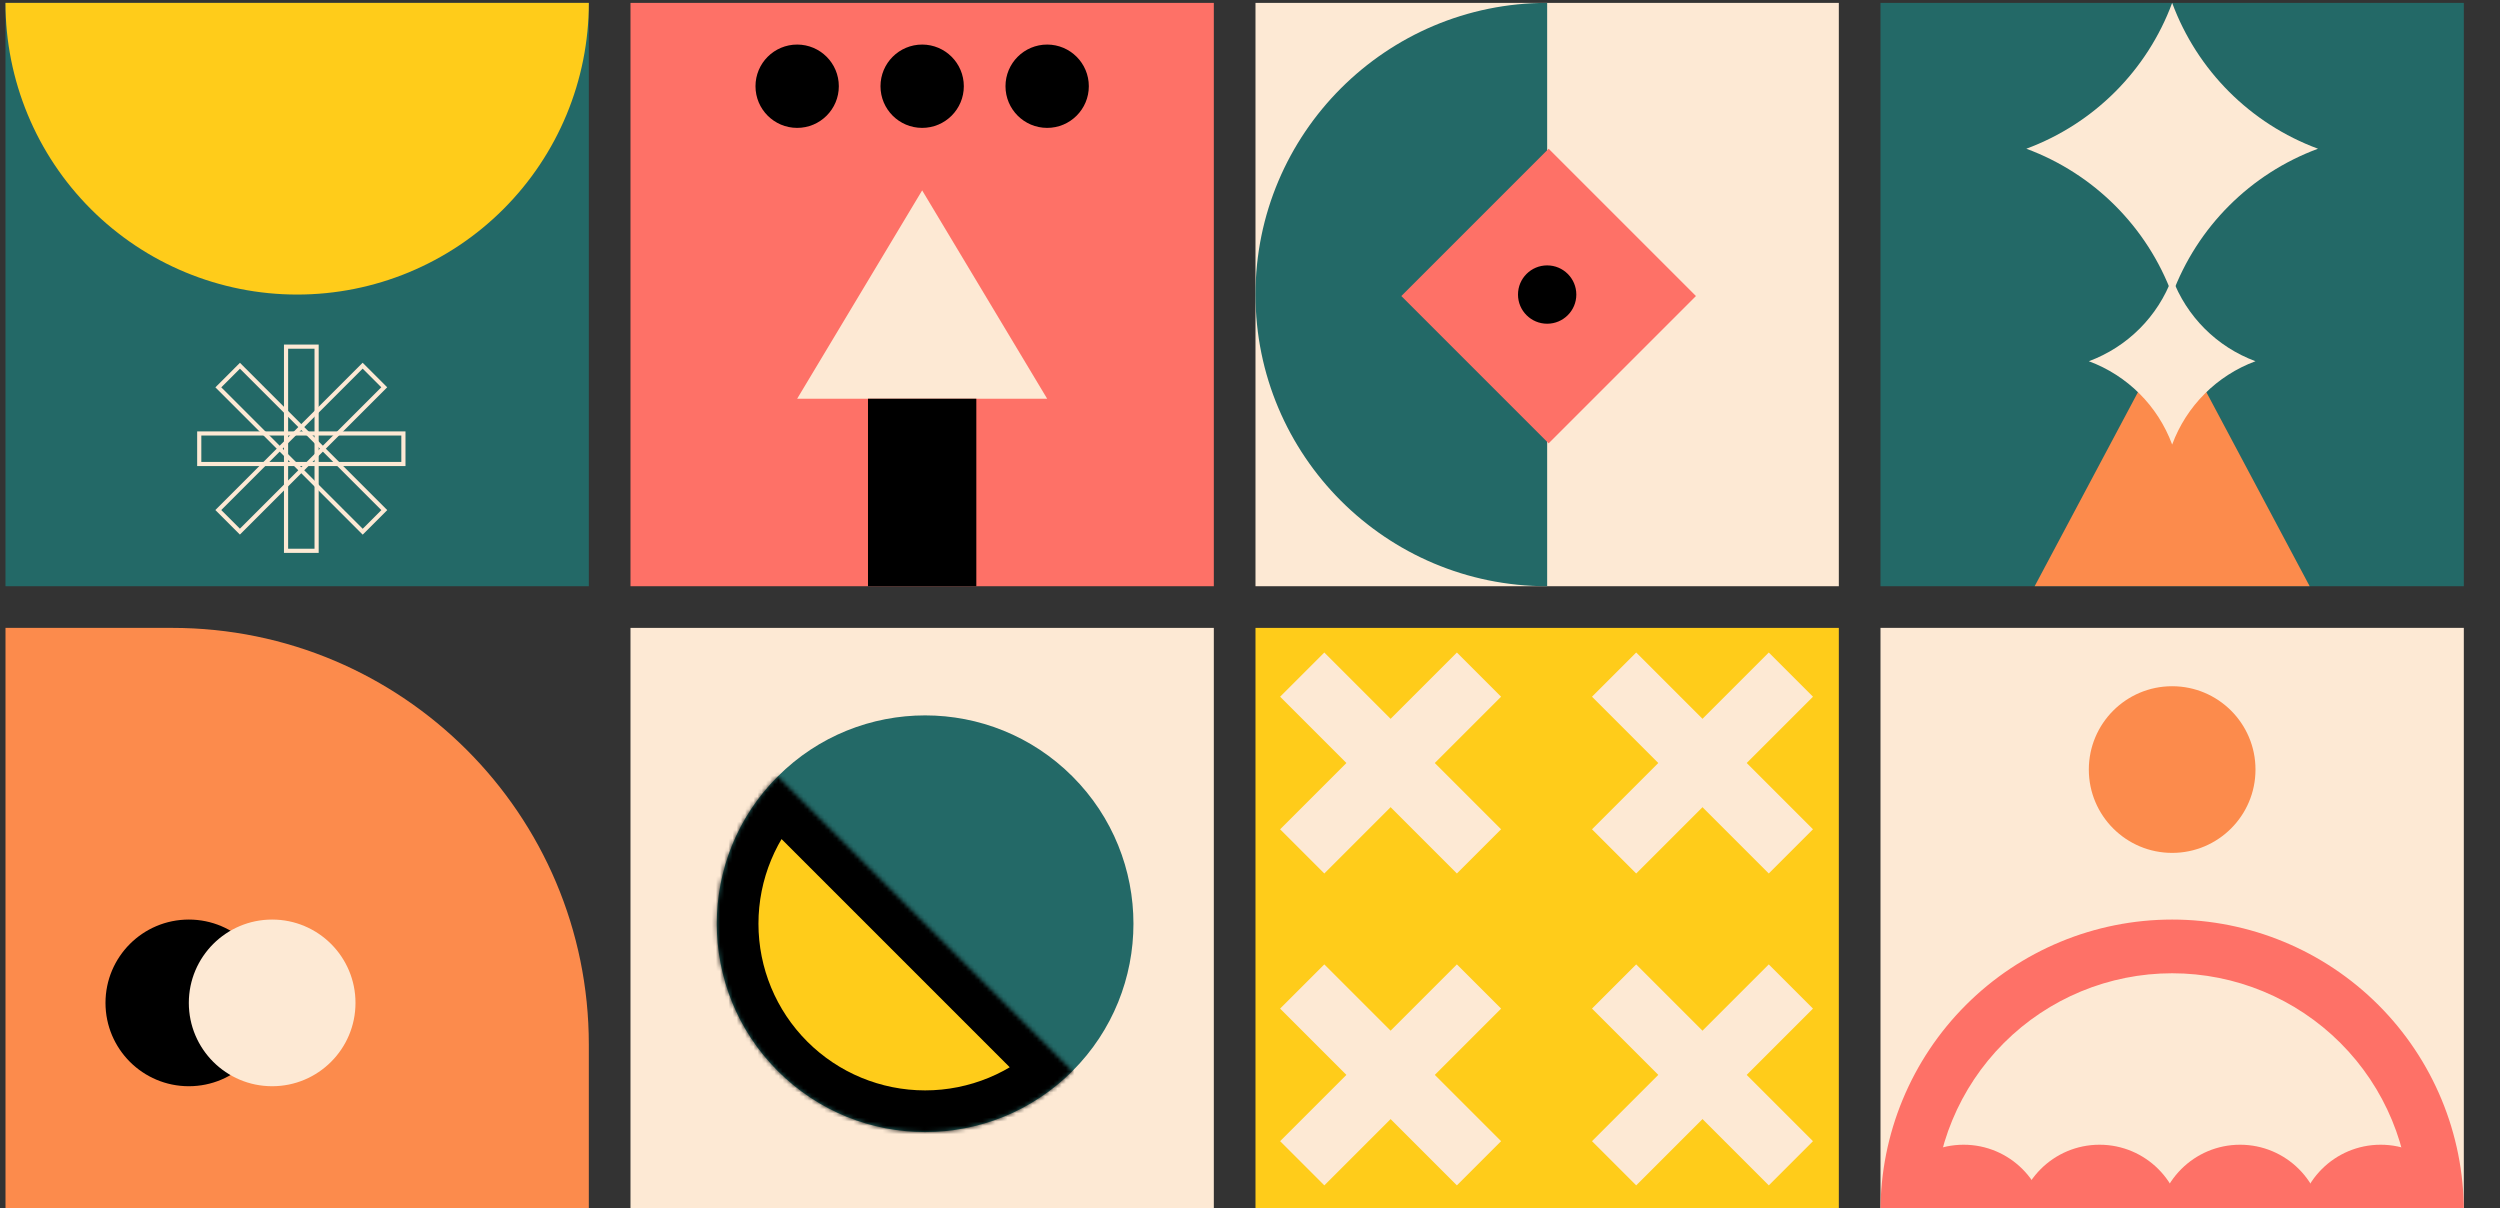 <?xml version="1.0" encoding="UTF-8" standalone="no"?>
<svg
   xmlns:dc="http://purl.org/dc/elements/1.1/"
   xmlns:cc="http://creativecommons.org/ns#"
   xmlns:rdf="http://www.w3.org/1999/02/22-rdf-syntax-ns#"
   xmlns:svg="http://www.w3.org/2000/svg"
   xmlns="http://www.w3.org/2000/svg"
   xmlns:sodipodi="http://sodipodi.sourceforge.net/DTD/sodipodi-0.dtd"
   xmlns:inkscape="http://www.inkscape.org/namespaces/inkscape"
   width="600"
   height="290"
   viewBox="0 0 600 290"
   fill="none"
   version="1.1"
   id="svg96"
   sodipodi:docname="SingUpHr.svg"
   inkscape:version="1.0.2 (e86c870879, 2021-01-15, custom)">
  <rect x="0" y="0" width="600" height="290" fill="#333333" stroke="none"/>
  <sodipodi:namedview
     pagecolor="#ffffff"
     bordercolor="#666666"
     borderopacity="1"
     objecttolerance="10"
     gridtolerance="10"
     guidetolerance="10"
     inkscape:pageopacity="0"
     inkscape:pageshadow="2"
     inkscape:window-width="1645"
     inkscape:window-height="960"
     id="namedview98"
     showgrid="false"
     inkscape:snap-global="true"
     inkscape:snap-bbox="true"
     inkscape:zoom="1.0187132"
     inkscape:cx="475.49222"
     inkscape:cy="120.58552"
     inkscape:window-x="0"
     inkscape:window-y="0"
     inkscape:window-maximized="0"
     inkscape:current-layer="svg96"
     inkscape:document-rotation="0" />
  <path
     d="m 1.318,150.694 v 140 h 140 v -40 c 0,-55.228 -44.772,-100 -100,-100 z"
     fill="#fc8b4c"
     id="path2" />
  <circle
     r="20"
     transform="matrix(0,1,1,0,0,0)"
     fill="#000000"
     id="circle4"
     cx="240.694"
     cy="45.318" />
  <circle
     r="20"
     transform="matrix(0,1,1,0,0,0)"
     fill="#fde9d4"
     id="circle6"
     cx="240.694"
     cy="65.318" />
  <rect
     y="150.694"
     width="140"
     height="140"
     fill="#fde9d4"
     id="rect8"
     x="151.318" />
  <circle
     cx="0.236"
     cy="313.759"
     r="50"
     transform="rotate(-45)"
     fill="#236967"
     id="circle10" />
  <mask
     id="path-6-inside-1_63_102"
     fill="#ffffff">
    <path
       d="m 35.355,185.645 c -9.377,9.376 -14.645,22.094 -14.645,35.355 0,13.261 5.268,25.979 14.645,35.355 9.377,9.377 22.095,14.645 35.355,14.645 13.261,0 25.979,-5.268 35.355,-14.645 L 70.711,221 Z"
       id="path12" />
  </mask>
  <path
     d="m 35.355,185.645 c -9.377,9.376 -14.645,22.094 -14.645,35.355 0,13.261 5.268,25.979 14.645,35.355 9.377,9.377 22.095,14.645 35.355,14.645 13.261,0 25.979,-5.268 35.355,-14.645 L 70.711,221 Z"
     fill="#ffcc1a"
     stroke="#000000"
     stroke-width="20"
     mask="url(#path-6-inside-1_63_102)"
     id="path15"
     transform="translate(151.318,0.694)" />
  <g
     clip-path="url(#clip0_63_102)"
     id="g31"
     transform="translate(301.318,-299.306)">
    <rect
       width="140"
       height="140"
       transform="matrix(-1,0,0,1,290,450)"
       fill="#fde9d4"
       id="rect17"
       x="0"
       y="0" />
    <circle
       r="19.96"
       transform="matrix(-1,0,0,1,270.04,594)"
       fill="#fe7167"
       id="circle19"
       cx="0"
       cy="0" />
    <circle
       r="19.96"
       transform="matrix(-1,0,0,1,236.305,594)"
       fill="#fe7167"
       id="circle21"
       cx="0"
       cy="0" />
    <circle
       r="19.96"
       transform="matrix(-1,0,0,1,202.571,594)"
       fill="#fe7167"
       id="circle23"
       cx="0"
       cy="0" />
    <circle
       r="19.96"
       transform="matrix(-1,0,0,1,169.959,594)"
       fill="#fe7167"
       id="circle25"
       cx="0"
       cy="0" />
    <path
       d="m 290,590 c 0,-18.565 -7.375,-36.37 -20.503,-49.498 C 256.37,527.375 238.565,520 220,520 c -18.565,0 -36.37,7.375 -49.497,20.502 C 157.375,553.63 150,571.435 150,590 h 12.892 c 0,-15.146 6.016,-29.672 16.726,-40.382 10.71,-10.71 25.236,-16.727 40.382,-16.727 15.146,0 29.672,6.017 40.382,16.727 10.71,10.71 16.726,25.236 16.726,40.382 z"
       fill="#fe7167"
       id="path27" />
    <circle
       r="20"
       transform="matrix(-1,0,0,1,220,484)"
       fill="#fc8b4c"
       id="circle29"
       cx="0"
       cy="0" />
  </g>
  <rect
     x="451.318"
     y="0.694"
     width="140"
     height="140"
     fill="#236967"
     id="rect33" />
  <path
     d="m 521.318,78.694 33,62 h -66 z"
     fill="#fc8b4c"
     id="path35" />
  <path
     d="m 521.318,66.694 c 3.429,9.266 10.734,16.571 20,20 -9.266,3.429 -16.571,10.734 -20,20 -3.429,-9.266 -10.734,-16.571 -20,-20 9.266,-3.429 16.571,-10.734 20,-20 z"
     fill="#fde9d4"
     id="path37" />
  <path
     d="m 521.318,0.694 c 6,16.215 18.785,29 35,35 -16.215,6 -29,18.785 -35,35 -6,-16.215 -18.785,-29 -35,-35 16.215,-6 29,-18.785 35,-35 z"
     fill="#fde9d4"
     id="path39" />
  <rect
     y="0.694"
     width="140"
     height="140"
     fill="#236967"
     id="rect41"
     x="1.318" />
  <path
     d="m 141.318,0.694 c 0,18.565 -7.375,36.37 -20.503,49.497 -13.127,13.128 -30.932,20.503 -49.497,20.503 -18.565,0 -36.37,-7.375 -49.498,-20.503 -13.128,-13.127 -20.503,-30.932 -20.503,-49.497 h 70 z"
     fill="#ffcc1a"
     id="path43" />
  <rect
     x="68.651"
     y="83.194"
     width="7.333"
     height="49"
     stroke="#fde9d4"
     id="rect45" />
  <rect
     x="-28.682"
     y="102.788"
     width="7.333"
     height="49"
     transform="rotate(-45)"
     stroke="#fde9d4"
     id="rect47" />
  <rect
     x="-130.955"
     width="7.333"
     height="49"
     transform="matrix(-0.707,-0.707,-0.707,0.707,0,0)"
     stroke="#fde9d4"
     id="rect49"
     y="0.515" />
  <rect
     x="-111.361"
     y="47.818"
     width="7.333"
     height="49"
     transform="rotate(-90)"
     stroke="#fde9d4"
     id="rect51" />
  <rect
     x="301.318"
     y="150.694"
     width="140"
     height="140"
     fill="#ffcc1a"
     id="rect53" />
  <rect
     x="99.007"
     y="335.479"
     width="15"
     height="60"
     transform="rotate(-45)"
     fill="#fde9d4"
     id="rect55" />
  <rect
     x="-372.978"
     y="76.506"
     width="15"
     height="60"
     transform="rotate(-135)"
     fill="#fde9d4"
     id="rect57" />
  <rect
     x="46.078"
     y="388.407"
     width="15"
     height="60"
     transform="rotate(-45)"
     fill="#fde9d4"
     id="rect59" />
  <rect
     x="-425.906"
     y="23.578"
     width="15"
     height="60"
     transform="rotate(-135)"
     fill="#fde9d4"
     id="rect61" />
  <rect
     x="151.935"
     y="388.407"
     width="15"
     height="60"
     transform="rotate(-45)"
     fill="#fde9d4"
     id="rect63" />
  <rect
     x="-425.907"
     y="129.436"
     width="15"
     height="60"
     transform="rotate(-135)"
     fill="#fde9d4"
     id="rect65" />
  <rect
     x="99.007"
     y="441.336"
     width="15"
     height="60"
     transform="rotate(-45)"
     fill="#fde9d4"
     id="rect67" />
  <rect
     x="-478.836"
     y="76.507"
     width="15"
     height="60"
     transform="rotate(-135)"
     fill="#fde9d4"
     id="rect69" />
  <rect
     width="140"
     height="140"
     transform="scale(1,-1)"
     fill="#fe7167"
     id="rect71"
     x="151.318"
     y="-140.694" />
  <path
     d="m 221.318,45.694 -30,50 h 60 z"
     fill="#fde9d4"
     id="path73" />
  <rect
     width="26"
     height="45"
     transform="scale(1,-1)"
     fill="#000000"
     id="rect75"
     x="208.318"
     y="-140.694" />
  <circle
     r="10"
     transform="scale(1,-1)"
     fill="#000000"
     id="circle77"
     cx="221.318"
     cy="-20.694" />
  <circle
     r="10"
     transform="scale(1,-1)"
     fill="#000000"
     id="circle79"
     cx="251.318"
     cy="-20.694" />
  <circle
     r="10"
     transform="scale(1,-1)"
     fill="#000000"
     id="circle81"
     cx="191.318"
     cy="-20.694" />
  <path
     d="m 301.318,0.694 h 140 V 140.694 h -140 z"
     fill="#fde9d4"
     id="path83" />
  <path
     d="m 301.318,70.694 c 0,-38.66 31.34,-70 70,-70 V 140.694 c -38.66,0 -70,-31.34 -70,-70 z"
     fill="#236967"
     id="path85" />
  <rect
     x="187.573"
     y="288.052"
     width="50"
     height="50"
     transform="rotate(-45)"
     fill="#fe7167"
     id="rect87" />
  <circle
     cx="371.318"
     cy="70.694"
     r="7"
     fill="#000000"
     id="circle89" />
  <defs
     id="defs94">
    <clipPath
       id="clip0_63_102">
      <rect
         width="140"
         height="140"
         fill="#ffffff"
         transform="matrix(-1,0,0,1,290,450)"
         id="rect91"
         x="0"
         y="0" />
    </clipPath>
  </defs>
</svg>
